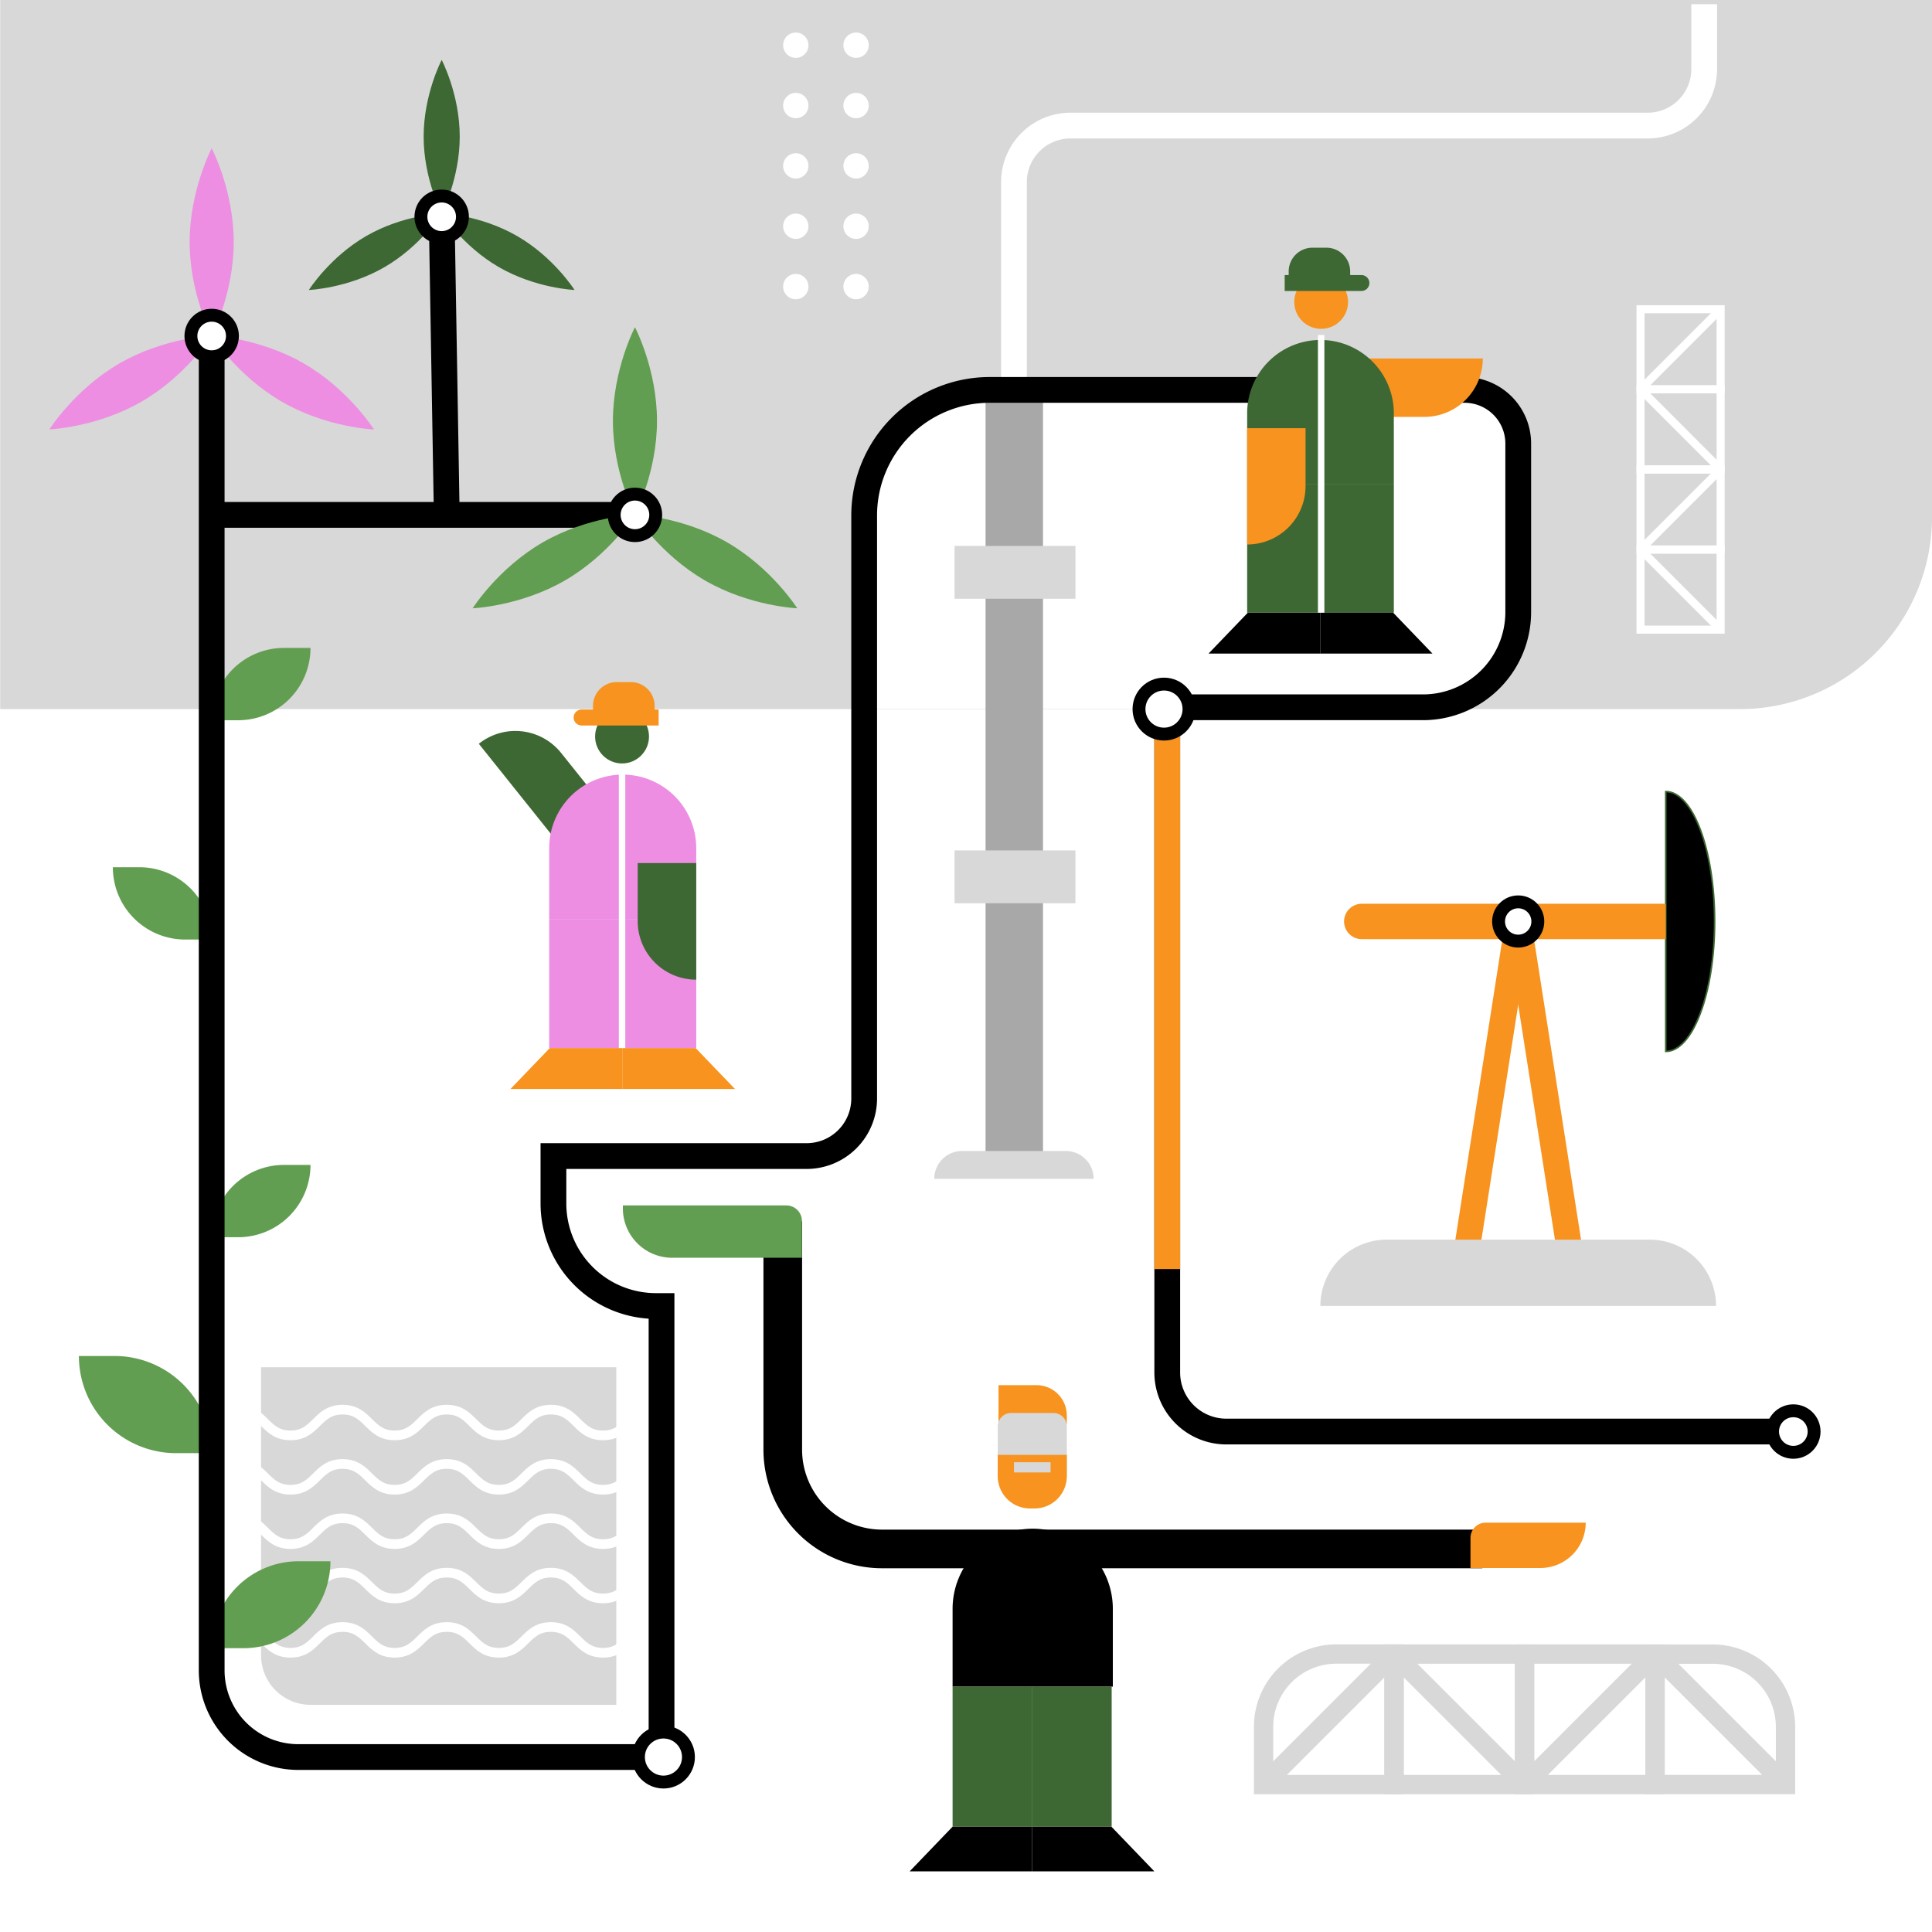 <svg xmlns="http://www.w3.org/2000/svg" viewBox="0 0 1200 1200"><defs><style>.cls-1,.cls-8{fill:#fff}.cls-2{fill:#3d6833}.cls-3{fill:#d8d8d8}.cls-12,.cls-13,.cls-14,.cls-15,.cls-16,.cls-4,.cls-5,.cls-9{fill:none}.cls-12,.cls-14,.cls-4,.cls-5{stroke:#fff}.cls-12,.cls-13,.cls-14,.cls-15,.cls-16,.cls-17,.cls-4,.cls-5,.cls-8,.cls-9{stroke-miterlimit:10}.cls-16,.cls-4,.cls-9{stroke-width:16px}.cls-5{stroke-width:6px}.cls-6{fill:#a8a8a8}.cls-7{fill:#629e51}.cls-13,.cls-8,.cls-9{stroke:#000}.cls-8{stroke-width:8px}.cls-10{fill:#ed8ee2}.cls-11{fill:#f7931e}.cls-12{stroke-width:4px}.cls-13{stroke-width:24px}.cls-14{stroke-width:5px}.cls-15{stroke:#d8d8d8;stroke-width:12px}.cls-16{stroke:#f7931e}.cls-17{stroke:#3d6833}</style></defs><g id="Layer_4" data-name="Layer 4"><rect width="1200" height="1200" class="cls-1"/><path d="M316.06,442.66h36.36a0,0,0,0,1,0,0v72.42a0,0,0,0,1,0,0h0a36.36,36.36,0,0,1-36.36-36.36V442.66a0,0,0,0,1,0,0Z" class="cls-2" transform="translate(894.37 644.03) rotate(141.34)"/><path d="M.11,0H1200a0,0,0,0,1,0,0V321.16a119.27,119.27,0,0,1-119.27,119.27H.11a0,0,0,0,1,0,0V0A0,0,0,0,1,.11,0Z" class="cls-3"/><path d="M162.16,849.22H382.81a0,0,0,0,1,0,0V1058.9a0,0,0,0,1,0,0H192.87a30.7,30.7,0,0,1-30.7-30.7v-179A0,0,0,0,1,162.16,849.22Z" class="cls-3"/><path d="M629.8,241.85V113.08A35.09,35.09,0,0,1,664.9,78h358.5a35.1,35.1,0,0,0,35.1-35.1V2.58" class="cls-4"/><path d="M613.25,242.18H904a39,39,0,0,1,39,39v98.3a60.73,60.73,0,0,1-60.73,60.73H536.75a0,0,0,0,1,0,0V318.68A76.5,76.5,0,0,1,613.25,242.18Z" class="cls-1"/><path d="M148.08,1010.56c16.17,0,16.17,16,32.35,16s16.17-16,32.34-16,16.18,16,32.35,16,16.18-16,32.36-16,16.17,16,32.35,16,16.17-16,32.35-16,16.18,16,32.36,16,16.17-16,32.35-16" class="cls-5"/><path d="M148.08,976.81c16.17,0,16.17,16,32.35,16s16.17-16,32.34-16,16.18,16,32.35,16,16.18-16,32.36-16,16.17,16,32.35,16,16.17-16,32.35-16,16.18,16,32.36,16,16.17-16,32.35-16" class="cls-5"/><path d="M148.08,943.06c16.17,0,16.17,16,32.35,16s16.17-16,32.34-16,16.18,16,32.35,16,16.18-16,32.36-16,16.17,16,32.35,16,16.17-16,32.35-16,16.18,16,32.36,16,16.17-16,32.35-16" class="cls-5"/><path d="M148.08,909.3c16.17,0,16.17,16,32.35,16s16.17-16,32.34-16,16.18,16,32.35,16,16.18-16,32.36-16,16.17,16,32.35,16,16.17-16,32.35-16,16.18,16,32.36,16,16.17-16,32.35-16" class="cls-5"/><path d="M148.08,875.55c16.17,0,16.17,16,32.35,16s16.17-16,32.34-16,16.18,16,32.35,16,16.18-16,32.36-16,16.17,16,32.35,16,16.17-16,32.35-16,16.18,16,32.36,16,16.17-16,32.35-16" class="cls-5"/><rect width="35.68" height="475.49" x="612.15" y="241.85" class="cls-6"/><path d="M176.39,723.55h16.46a0,0,0,0,1,0,0v0a44.91,44.91,0,0,1-44.91,44.91H131.48a0,0,0,0,1,0,0v0A44.91,44.91,0,0,1,176.39,723.55Z" class="cls-7"/><path d="M185.46,969.72h19.78a0,0,0,0,1,0,0v0a54,54,0,0,1-54,54H131.48a0,0,0,0,1,0,0v0A54,54,0,0,1,185.46,969.72Z" class="cls-7"/><path d="M176.39,402.44h16.46a0,0,0,0,1,0,0v0a44.91,44.91,0,0,1-44.91,44.91H131.48a0,0,0,0,1,0,0v0A44.91,44.91,0,0,1,176.39,402.44Z" class="cls-7"/><path d="M70.11,538.65H86.57a44.91,44.91,0,0,1,44.91,44.91v0a0,0,0,0,1,0,0H115a44.91,44.91,0,0,1-44.91-44.91v0A0,0,0,0,1,70.11,538.65Z" class="cls-7"/><path d="M49,842.23H71.14a60.34,60.34,0,0,1,60.34,60.34v0a0,0,0,0,1,0,0H109.37A60.34,60.34,0,0,1,49,842.23v0A0,0,0,0,1,49,842.23Z" class="cls-7"/><circle cx="1113.87" cy="889.16" r="12.9" class="cls-8"/><path d="M1101,889.16H761.71A36.71,36.71,0,0,1,725,852.45V439.31H883.81A59.17,59.17,0,0,0,943,380.14V275.51a33.33,33.33,0,0,0-33.33-33.33H614.75a78,78,0,0,0-78,78V682.3A35.75,35.75,0,0,1,501,718.05H343.75v29.43a63.7,63.7,0,0,0,63.7,63.71h3.44v280.15H185.32a53.85,53.85,0,0,1-53.84-53.84v-816" class="cls-9"/><path d="M641.43,949.5h0a49.77,49.77,0,0,1,49.77,49.77v48.33a0,0,0,0,1,0,0H591.67a0,0,0,0,1,0,0V999.27A49.77,49.77,0,0,1,641.43,949.5Z"/><rect width="49.49" height="86.99" x="591.67" y="1047.59" class="cls-2"/><rect width="49.49" height="86.99" x="640.99" y="1047.59" class="cls-2"/><polygon points="565.01 1162.32 640.99 1162.32 640.99 1134.58 591.67 1134.58 565.01 1162.32"/><polygon points="716.98 1162.32 640.99 1162.32 640.99 1134.58 690.32 1134.58 716.98 1162.32"/><path d="M386.78,481.13h0a45.66,45.66,0,0,1,45.66,45.66v44.34a0,0,0,0,1,0,0H341.12a0,0,0,0,1,0,0V526.79a45.66,45.66,0,0,1,45.66-45.66Z" class="cls-10"/><rect width="45.66" height="79.81" x="341.12" y="571.12" class="cls-10"/><polygon points="317.07 676.38 386.78 676.38 386.78 650.93 341.52 650.93 317.07 676.38" class="cls-11"/><polygon points="456.49 676.38 386.78 676.38 386.78 650.93 432.03 650.93 456.49 676.38" class="cls-11"/><rect width="45.66" height="79.81" x="386.78" y="571.12" class="cls-10"/><path d="M396.08,536.07h36.36a0,0,0,0,1,0,0v72.42a0,0,0,0,1,0,0h0a36.36,36.36,0,0,1-36.36-36.36V536.07A0,0,0,0,1,396.08,536.07Z" class="cls-2"/><line x1="386.37" x2="386.37" y1="478.05" y2="650.93" class="cls-12"/><line x1="920.72" x2="641.43" y1="962.07" y2="962.07" class="cls-13"/><path d="M641.43,962.07H547.86a61.67,61.67,0,0,1-61.67-61.67V758.61" class="cls-13"/><path d="M922.75,945.76h62.16a0,0,0,0,1,0,0v0a28.15,28.15,0,0,1-28.15,28.15H913.35a0,0,0,0,1,0,0V955.16A9.4,9.4,0,0,1,922.75,945.76Z" class="cls-11"/><path d="M386.87,748.7H488.38a9.72,9.72,0,0,1,9.72,9.72v22.81a0,0,0,0,1,0,0H417.56a30.69,30.69,0,0,1-30.69-30.69V748.7A0,0,0,0,1,386.87,748.7Z" class="cls-7"/><rect width="75.1" height="32.82" x="592.88" y="528.21" class="cls-3"/><rect width="75.1" height="32.82" x="592.88" y="339.08" class="cls-3" transform="translate(1260.87 710.98) rotate(-180)"/><path d="M597.58,714.91H662a17.28,17.28,0,0,1,17.28,17.28v0a0,0,0,0,1,0,0h-99a0,0,0,0,1,0,0v0A17.28,17.28,0,0,1,597.58,714.91Z" class="cls-3"/><rect width="49.75" height="49.75" x="1018.96" y="341.33" class="cls-14"/><line x1="1018.96" x2="1068.71" y1="341.33" y2="391.08" class="cls-14"/><rect width="49.75" height="49.75" x="1018.96" y="291.58" class="cls-14" transform="translate(2087.67 632.91) rotate(180)"/><line x1="1068.71" x2="1018.96" y1="291.58" y2="341.33" class="cls-14"/><rect width="49.75" height="49.75" x="1018.96" y="192.07" class="cls-14"/><line x1="1018.96" x2="1068.71" y1="241.82" y2="192.07" class="cls-14"/><rect width="49.75" height="49.75" x="1018.96" y="241.82" class="cls-14" transform="translate(2087.67 533.4) rotate(-180)"/><line x1="1068.71" x2="1018.96" y1="291.58" y2="241.82" class="cls-14"/><path d="M784.82,1027.39h81.05a0,0,0,0,1,0,0v81.05a0,0,0,0,1,0,0H830a45.22,45.22,0,0,1-45.22-45.22v-35.83A0,0,0,0,1,784.82,1027.39Z" class="cls-15" transform="translate(1893.26 242.57) rotate(90)"/><line x1="865.87" x2="784.82" y1="1027.39" y2="1108.44" class="cls-15"/><rect width="81.05" height="81.05" x="865.87" y="1027.39" class="cls-15" transform="translate(-161.52 1974.31) rotate(-90)"/><line x1="946.92" x2="865.87" y1="1108.44" y2="1027.39" class="cls-15"/><path d="M1073.2,1027.39H1109a0,0,0,0,1,0,0v81.05a0,0,0,0,1,0,0H1028a0,0,0,0,1,0,0v-35.83A45.22,45.22,0,0,1,1073.2,1027.39Z" class="cls-15" transform="translate(2136.41 -0.59) rotate(90)"/><line x1="1027.97" x2="1109.02" y1="1027.39" y2="1108.44" class="cls-15"/><rect width="81.05" height="81.05" x="946.92" y="1027.39" class="cls-15" transform="translate(-80.46 2055.36) rotate(-90)"/><line x1="946.92" x2="1027.97" y1="1108.44" y2="1027.39" class="cls-15"/><circle cx="412.08" cy="1091.34" r="15.53" class="cls-8"/><line x1="725" x2="725" y1="788.24" y2="440.43" class="cls-16"/><line x1="942.98" x2="974.75" y1="572.35" y2="775.34" class="cls-16"/><line x1="942.98" x2="911.21" y1="572.35" y2="775.34" class="cls-16"/><path d="M820.09,770h245.78a0,0,0,0,1,0,0v0a41.18,41.18,0,0,1-41.18,41.18H861.27A41.18,41.18,0,0,1,820.09,770v0A0,0,0,0,1,820.09,770Z" class="cls-3" transform="translate(1885.97 1581.15) rotate(180)"/><path d="M117.79,150.32c0,32.14,13.69,58.19,13.69,58.19s13.69-26,13.69-58.19-13.69-58.19-13.69-58.19S117.79,118.18,117.79,150.32Z" class="cls-10"/><path d="M87.93,249.46c27.83-16.07,43.55-41,43.55-41s-29.41,1.17-57.24,17.24S30.69,266.7,30.69,266.7,60.1,265.53,87.93,249.46Z" class="cls-10"/><path d="M188.72,225.75c-27.83-16.07-57.24-17.24-57.24-17.24s15.72,24.88,43.55,41,57.24,17.24,57.24,17.24S216.55,241.82,188.72,225.75Z" class="cls-10"/><circle cx="131.48" cy="208.69" r="12.9" class="cls-8"/><circle cx="722.98" cy="440.43" r="15.53" class="cls-8"/><line x1="131.48" x2="394.38" y1="319.8" y2="319.8" class="cls-9"/><path d="M380.69,261.43c0,32.13,13.69,58.19,13.69,58.19s13.69-26.06,13.69-58.19-13.69-58.19-13.69-58.19S380.69,229.29,380.69,261.43Z" class="cls-7"/><path d="M350.83,360.57c27.83-16.07,43.55-40.95,43.55-40.95s-29.41,1.17-57.24,17.24-43.55,40.95-43.55,40.95S323,376.64,350.83,360.57Z" class="cls-7"/><path d="M451.62,336.86c-27.83-16.07-57.24-17.24-57.24-17.24s15.72,24.88,43.55,40.95,57.24,17.24,57.24,17.24S479.45,352.92,451.62,336.86Z" class="cls-7"/><circle cx="394.38" cy="319.8" r="12.9" class="cls-8"/><line x1="274.34" x2="277.49" y1="134.65" y2="319.8" class="cls-9"/><path d="M263.13,84.86c0,26.31,11.21,47.64,11.21,47.64s11.21-21.33,11.21-47.64-11.21-47.64-11.21-47.64S263.13,58.55,263.13,84.86Z" class="cls-2"/><path d="M238.69,166c22.79-13.15,35.65-33.52,35.65-33.52s-24.07.95-46.86,14.11-35.65,33.52-35.65,33.52S215.91,179.17,238.69,166Z" class="cls-2"/><path d="M321.2,146.61c-22.78-13.16-46.86-14.11-46.86-14.11S287.21,152.87,310,166s46.86,14.11,46.86,14.11S344,159.76,321.2,146.61Z" class="cls-2"/><circle cx="274.34" cy="134.65" r="12.9" class="cls-8"/><circle cx="494.28" cy="28.08" r="7.87" class="cls-1"/><circle cx="494.28" cy="65.56" r="7.87" class="cls-1"/><circle cx="494.28" cy="103.04" r="7.87" class="cls-1"/><circle cx="494.28" cy="140.52" r="7.87" class="cls-1"/><circle cx="494.28" cy="178" r="7.87" class="cls-1"/><circle cx="531.72" cy="28.08" r="7.87" class="cls-1"/><circle cx="531.72" cy="65.56" r="7.87" class="cls-1"/><circle cx="531.72" cy="103.04" r="7.87" class="cls-1"/><circle cx="531.72" cy="140.52" r="7.87" class="cls-1"/><circle cx="531.72" cy="178" r="7.87" class="cls-1"/><path d="M1034.63,491.66c16.76,0,30.35,36.13,30.35,80.69s-13.59,80.7-30.35,80.7Z" class="cls-17"/><path d="M934.73,472.45h0a11,11,0,0,1,11,11V672.26a0,0,0,0,1,0,0H923.76a0,0,0,0,1,0,0V483.41A11,11,0,0,1,934.73,472.45Z" class="cls-11" transform="translate(362.38 1507.08) rotate(-90)"/><circle cx="942.98" cy="572.35" r="12.19" class="cls-8"/><path d="M866.69,204.71H903a0,0,0,0,1,0,0V277a0,0,0,0,1,0,0h0a36.27,36.27,0,0,1-36.27-36.27v-36A0,0,0,0,1,866.69,204.71Z" class="cls-11" transform="translate(643.99 1125.66) rotate(-90)"/><path d="M774.64,211.16h91.1a0,0,0,0,1,0,0v44.23a45.55,45.55,0,0,1-45.55,45.55h0a45.55,45.55,0,0,1-45.55-45.55V211.16a0,0,0,0,1,0,0Z" class="cls-2" transform="translate(1640.37 512.1) rotate(180)"/><rect width="45.55" height="79.62" x="820.18" y="300.94" class="cls-2" transform="translate(1685.92 681.5) rotate(-180)"/><polygon points="889.73 405.95 820.18 405.95 820.18 380.56 865.33 380.56 889.73 405.95"/><polygon points="750.64 405.95 820.18 405.95 820.18 380.56 775.04 380.56 750.64 405.95"/><rect width="45.55" height="79.62" x="774.64" y="300.94" class="cls-2" transform="translate(1594.82 681.5) rotate(-180)"/><path d="M810.91,266h0a0,0,0,0,1,0,0v72.25a0,0,0,0,1,0,0H774.64a0,0,0,0,1,0,0v-36A36.27,36.27,0,0,1,810.91,266Z" class="cls-11" transform="translate(1585.54 604.19) rotate(-180)"/><line x1="820.59" x2="820.59" y1="208.09" y2="380.56" class="cls-12"/><circle cx="820.59" cy="187.54" r="16.7" class="cls-11"/><path d="M802.88,170.84h47.67a0,0,0,0,1,0,0v9.88a0,0,0,0,1,0,0H802.88a4.94,4.94,0,0,1-4.94-4.94v0A4.94,4.94,0,0,1,802.88,170.84Z" class="cls-2" transform="translate(1648.49 351.57) rotate(-180)"/><path d="M800.42,153.82H838.6a0,0,0,0,1,0,0v7.44A14.77,14.77,0,0,1,823.83,176h-8.65a14.77,14.77,0,0,1-14.77-14.77v-7.44A0,0,0,0,1,800.42,153.82Z" class="cls-2" transform="translate(1639.02 329.85) rotate(-180)"/><circle cx="386.37" cy="457.45" r="16.74" class="cls-2"/><path d="M361.29,440.71h47.79a0,0,0,0,1,0,0v9.91a0,0,0,0,1,0,0H361.29a5,5,0,0,1-5-5v0A5,5,0,0,1,361.29,440.71Z" class="cls-11"/><path d="M383.12,423.65h8.67a14.8,14.8,0,0,1,14.8,14.8v7.45a0,0,0,0,1,0,0H368.32a0,0,0,0,1,0,0v-7.45A14.8,14.8,0,0,1,383.12,423.65Z" class="cls-11"/><path d="M620.19,860.35h23.62a18.8,18.8,0,0,1,18.8,18.8v5.31a0,0,0,0,1,0,0H620.19a0,0,0,0,1,0,0V860.35A0,0,0,0,1,620.19,860.35Z" class="cls-11"/><path d="M628.06,877.62h26.22a8.34,8.34,0,0,1,8.34,8.34v30.25a13.45,13.45,0,0,1-13.45,13.45h-16a13.45,13.45,0,0,1-13.45-13.45V886A8.34,8.34,0,0,1,628.06,877.62Z" class="cls-3"/><path d="M619.71,903.65h42.9a0,0,0,0,1,0,0v13.23a20.05,20.05,0,0,1-20.05,20.05h-2.8a20.05,20.05,0,0,1-20.05-20.05V903.65A0,0,0,0,1,619.71,903.65Z" class="cls-11"/><rect width="22.73" height="6.33" x="629.8" y="908.22" class="cls-3"/></g></svg>